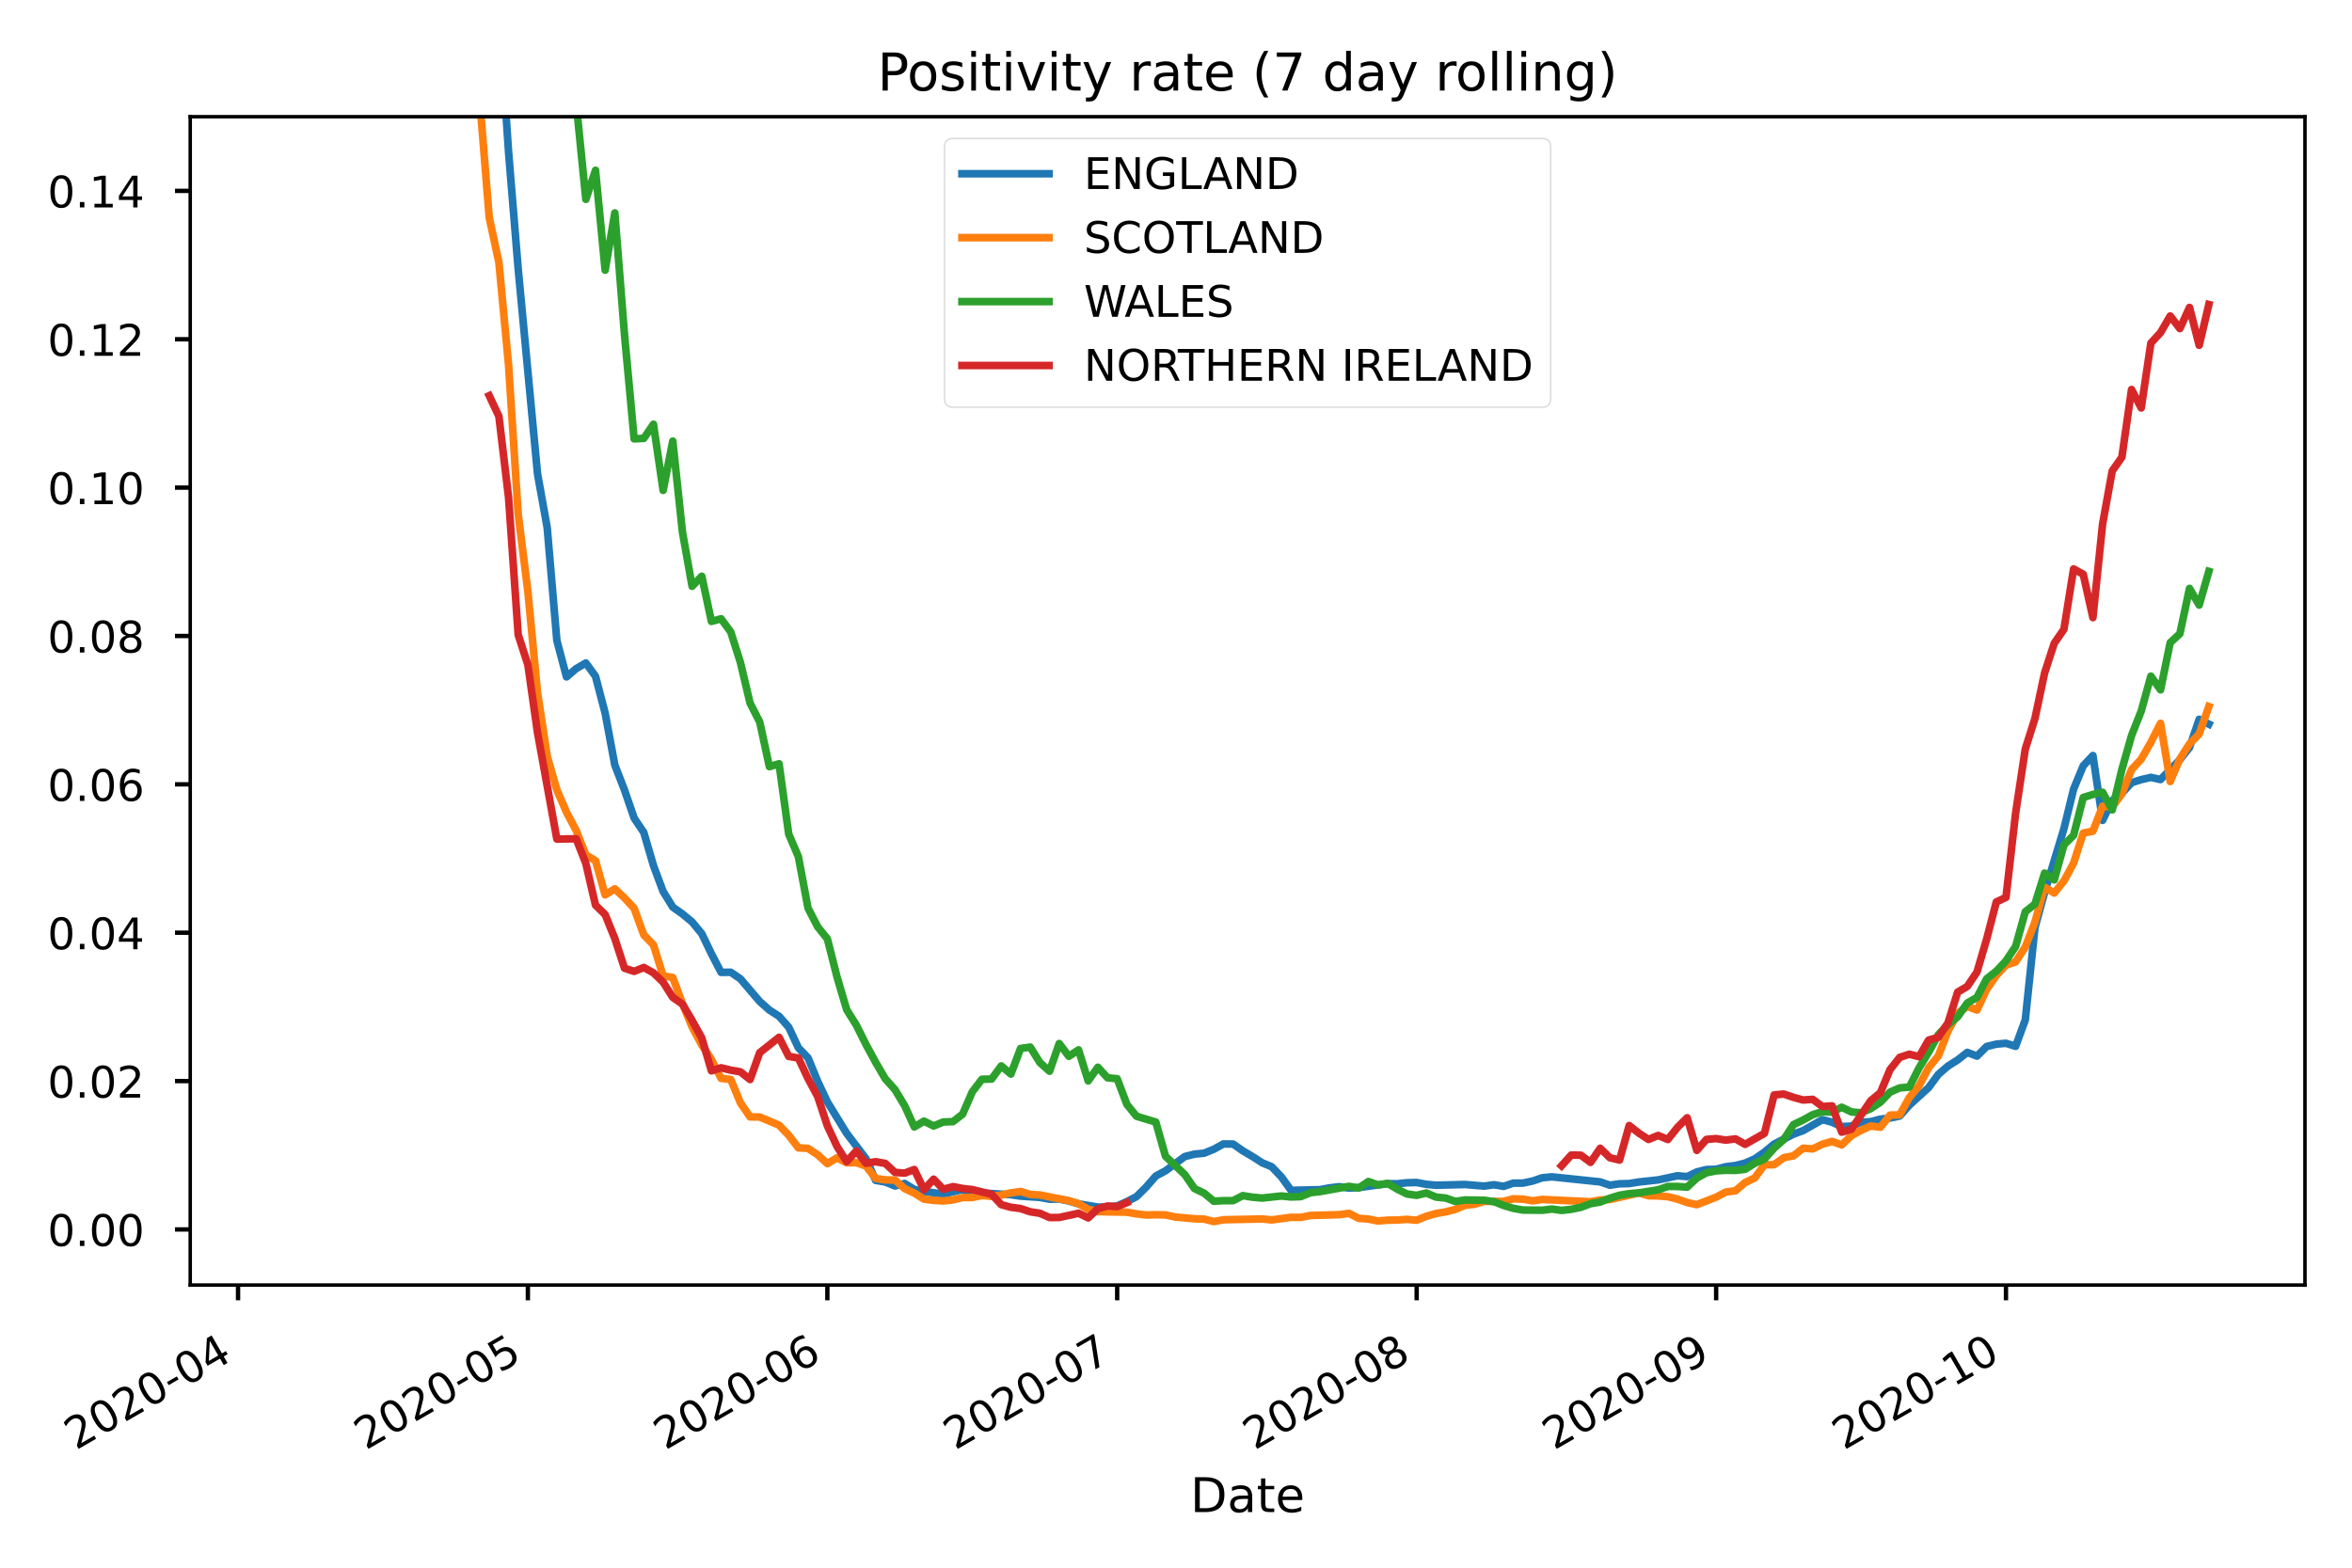 <?xml version="1.0" encoding="utf-8" standalone="no"?>
<!DOCTYPE svg PUBLIC "-//W3C//DTD SVG 1.1//EN"
  "http://www.w3.org/Graphics/SVG/1.1/DTD/svg11.dtd">
<!-- Created with matplotlib (https://matplotlib.org/) -->
<svg height="360pt" version="1.1" viewBox="0 0 540 360" width="540pt" xmlns="http://www.w3.org/2000/svg" xmlns:xlink="http://www.w3.org/1999/xlink">
 <defs>
  <style type="text/css">
*{stroke-linecap:butt;stroke-linejoin:round;}
  </style>
 </defs>
 <g id="figure_1">
  <g id="patch_1">
   <path d="M 0 360 
L 540 360 
L 540 0 
L 0 0 
z
" style="fill:#ffffff;"/>
  </g>
  <g id="axes_1">
   <g id="patch_2">
    <path d="M 43.675 295.102 
L 529.2 295.102 
L 529.2 26.8 
L 43.675 26.8 
z
" style="fill:#ffffff;"/>
   </g>
   <g id="matplotlib.axis_1">
    <g id="xtick_1">
     <g id="line2d_1">
      <defs>
       <path d="M 0 0 
L 0 3.5 
" id="m54a9549154" style="stroke:#000000;"/>
      </defs>
      <g>
       <use style="stroke:#000000;" x="54.654" xlink:href="#m54a9549154" y="295.102"/>
      </g>
     </g>
     <g id="text_1">
      <!-- 2020-04 -->
      <defs>
       <path d="M 19.188 8.297 
L 53.609 8.297 
L 53.609 0 
L 7.328 0 
L 7.328 8.297 
Q 12.938 14.109 22.625 23.891 
Q 32.328 33.688 34.812 36.531 
Q 39.547 41.844 41.422 45.531 
Q 43.312 49.219 43.312 52.781 
Q 43.312 58.594 39.234 62.25 
Q 35.156 65.922 28.609 65.922 
Q 23.969 65.922 18.812 64.312 
Q 13.672 62.703 7.812 59.422 
L 7.812 69.391 
Q 13.766 71.781 18.938 73 
Q 24.125 74.219 28.422 74.219 
Q 39.75 74.219 46.484 68.547 
Q 53.219 62.891 53.219 53.422 
Q 53.219 48.922 51.531 44.891 
Q 49.859 40.875 45.406 35.406 
Q 44.188 33.984 37.641 27.219 
Q 31.109 20.453 19.188 8.297 
z
" id="DejaVuSans-50"/>
       <path d="M 31.781 66.406 
Q 24.172 66.406 20.328 58.906 
Q 16.5 51.422 16.5 36.375 
Q 16.5 21.391 20.328 13.891 
Q 24.172 6.391 31.781 6.391 
Q 39.453 6.391 43.281 13.891 
Q 47.125 21.391 47.125 36.375 
Q 47.125 51.422 43.281 58.906 
Q 39.453 66.406 31.781 66.406 
z
M 31.781 74.219 
Q 44.047 74.219 50.516 64.516 
Q 56.984 54.828 56.984 36.375 
Q 56.984 17.969 50.516 8.266 
Q 44.047 -1.422 31.781 -1.422 
Q 19.531 -1.422 13.062 8.266 
Q 6.594 17.969 6.594 36.375 
Q 6.594 54.828 13.062 64.516 
Q 19.531 74.219 31.781 74.219 
z
" id="DejaVuSans-48"/>
       <path d="M 4.891 31.391 
L 31.203 31.391 
L 31.203 23.391 
L 4.891 23.391 
z
" id="DejaVuSans-45"/>
       <path d="M 37.797 64.312 
L 12.891 25.391 
L 37.797 25.391 
z
M 35.203 72.906 
L 47.609 72.906 
L 47.609 25.391 
L 58.016 25.391 
L 58.016 17.188 
L 47.609 17.188 
L 47.609 0 
L 37.797 0 
L 37.797 17.188 
L 4.891 17.188 
L 4.891 26.703 
z
" id="DejaVuSans-52"/>
      </defs>
      <g transform="translate(17.429 333.074)rotate(-30)scale(0.1 -0.1)">
       <use xlink:href="#DejaVuSans-50"/>
       <use x="63.623" xlink:href="#DejaVuSans-48"/>
       <use x="127.246" xlink:href="#DejaVuSans-50"/>
       <use x="190.869" xlink:href="#DejaVuSans-48"/>
       <use x="254.492" xlink:href="#DejaVuSans-45"/>
       <use x="290.576" xlink:href="#DejaVuSans-48"/>
       <use x="354.199" xlink:href="#DejaVuSans-52"/>
      </g>
     </g>
    </g>
    <g id="xtick_2">
     <g id="line2d_2">
      <g>
       <use style="stroke:#000000;" x="121.195" xlink:href="#m54a9549154" y="295.102"/>
      </g>
     </g>
     <g id="text_2">
      <!-- 2020-05 -->
      <defs>
       <path d="M 10.797 72.906 
L 49.516 72.906 
L 49.516 64.594 
L 19.828 64.594 
L 19.828 46.734 
Q 21.969 47.469 24.109 47.828 
Q 26.266 48.188 28.422 48.188 
Q 40.625 48.188 47.75 41.5 
Q 54.891 34.812 54.891 23.391 
Q 54.891 11.625 47.562 5.094 
Q 40.234 -1.422 26.906 -1.422 
Q 22.312 -1.422 17.547 -0.641 
Q 12.797 0.141 7.719 1.703 
L 7.719 11.625 
Q 12.109 9.234 16.797 8.062 
Q 21.484 6.891 26.703 6.891 
Q 35.156 6.891 40.078 11.328 
Q 45.016 15.766 45.016 23.391 
Q 45.016 31 40.078 35.438 
Q 35.156 39.891 26.703 39.891 
Q 22.75 39.891 18.812 39.016 
Q 14.891 38.141 10.797 36.281 
z
" id="DejaVuSans-53"/>
      </defs>
      <g transform="translate(83.97 333.074)rotate(-30)scale(0.1 -0.1)">
       <use xlink:href="#DejaVuSans-50"/>
       <use x="63.623" xlink:href="#DejaVuSans-48"/>
       <use x="127.246" xlink:href="#DejaVuSans-50"/>
       <use x="190.869" xlink:href="#DejaVuSans-48"/>
       <use x="254.492" xlink:href="#DejaVuSans-45"/>
       <use x="290.576" xlink:href="#DejaVuSans-48"/>
       <use x="354.199" xlink:href="#DejaVuSans-53"/>
      </g>
     </g>
    </g>
    <g id="xtick_3">
     <g id="line2d_3">
      <g>
       <use style="stroke:#000000;" x="189.954" xlink:href="#m54a9549154" y="295.102"/>
      </g>
     </g>
     <g id="text_3">
      <!-- 2020-06 -->
      <defs>
       <path d="M 33.016 40.375 
Q 26.375 40.375 22.484 35.828 
Q 18.609 31.297 18.609 23.391 
Q 18.609 15.531 22.484 10.953 
Q 26.375 6.391 33.016 6.391 
Q 39.656 6.391 43.531 10.953 
Q 47.406 15.531 47.406 23.391 
Q 47.406 31.297 43.531 35.828 
Q 39.656 40.375 33.016 40.375 
z
M 52.594 71.297 
L 52.594 62.312 
Q 48.875 64.062 45.094 64.984 
Q 41.312 65.922 37.594 65.922 
Q 27.828 65.922 22.672 59.328 
Q 17.531 52.734 16.797 39.406 
Q 19.672 43.656 24.016 45.922 
Q 28.375 48.188 33.594 48.188 
Q 44.578 48.188 50.953 41.516 
Q 57.328 34.859 57.328 23.391 
Q 57.328 12.156 50.688 5.359 
Q 44.047 -1.422 33.016 -1.422 
Q 20.359 -1.422 13.672 8.266 
Q 6.984 17.969 6.984 36.375 
Q 6.984 53.656 15.188 63.938 
Q 23.391 74.219 37.203 74.219 
Q 40.922 74.219 44.703 73.484 
Q 48.484 72.75 52.594 71.297 
z
" id="DejaVuSans-54"/>
      </defs>
      <g transform="translate(152.729 333.074)rotate(-30)scale(0.1 -0.1)">
       <use xlink:href="#DejaVuSans-50"/>
       <use x="63.623" xlink:href="#DejaVuSans-48"/>
       <use x="127.246" xlink:href="#DejaVuSans-50"/>
       <use x="190.869" xlink:href="#DejaVuSans-48"/>
       <use x="254.492" xlink:href="#DejaVuSans-45"/>
       <use x="290.576" xlink:href="#DejaVuSans-48"/>
       <use x="354.199" xlink:href="#DejaVuSans-54"/>
      </g>
     </g>
    </g>
    <g id="xtick_4">
     <g id="line2d_4">
      <g>
       <use style="stroke:#000000;" x="256.494" xlink:href="#m54a9549154" y="295.102"/>
      </g>
     </g>
     <g id="text_4">
      <!-- 2020-07 -->
      <defs>
       <path d="M 8.203 72.906 
L 55.078 72.906 
L 55.078 68.703 
L 28.609 0 
L 18.312 0 
L 43.219 64.594 
L 8.203 64.594 
z
" id="DejaVuSans-55"/>
      </defs>
      <g transform="translate(219.269 333.074)rotate(-30)scale(0.1 -0.1)">
       <use xlink:href="#DejaVuSans-50"/>
       <use x="63.623" xlink:href="#DejaVuSans-48"/>
       <use x="127.246" xlink:href="#DejaVuSans-50"/>
       <use x="190.869" xlink:href="#DejaVuSans-48"/>
       <use x="254.492" xlink:href="#DejaVuSans-45"/>
       <use x="290.576" xlink:href="#DejaVuSans-48"/>
       <use x="354.199" xlink:href="#DejaVuSans-55"/>
      </g>
     </g>
    </g>
    <g id="xtick_5">
     <g id="line2d_5">
      <g>
       <use style="stroke:#000000;" x="325.253" xlink:href="#m54a9549154" y="295.102"/>
      </g>
     </g>
     <g id="text_5">
      <!-- 2020-08 -->
      <defs>
       <path d="M 31.781 34.625 
Q 24.75 34.625 20.719 30.859 
Q 16.703 27.094 16.703 20.516 
Q 16.703 13.922 20.719 10.156 
Q 24.75 6.391 31.781 6.391 
Q 38.812 6.391 42.859 10.172 
Q 46.922 13.969 46.922 20.516 
Q 46.922 27.094 42.891 30.859 
Q 38.875 34.625 31.781 34.625 
z
M 21.922 38.812 
Q 15.578 40.375 12.031 44.719 
Q 8.5 49.078 8.5 55.328 
Q 8.5 64.062 14.719 69.141 
Q 20.953 74.219 31.781 74.219 
Q 42.672 74.219 48.875 69.141 
Q 55.078 64.062 55.078 55.328 
Q 55.078 49.078 51.531 44.719 
Q 48 40.375 41.703 38.812 
Q 48.828 37.156 52.797 32.312 
Q 56.781 27.484 56.781 20.516 
Q 56.781 9.906 50.312 4.234 
Q 43.844 -1.422 31.781 -1.422 
Q 19.734 -1.422 13.25 4.234 
Q 6.781 9.906 6.781 20.516 
Q 6.781 27.484 10.781 32.312 
Q 14.797 37.156 21.922 38.812 
z
M 18.312 54.391 
Q 18.312 48.734 21.844 45.562 
Q 25.391 42.391 31.781 42.391 
Q 38.141 42.391 41.719 45.562 
Q 45.312 48.734 45.312 54.391 
Q 45.312 60.062 41.719 63.234 
Q 38.141 66.406 31.781 66.406 
Q 25.391 66.406 21.844 63.234 
Q 18.312 60.062 18.312 54.391 
z
" id="DejaVuSans-56"/>
      </defs>
      <g transform="translate(288.028 333.074)rotate(-30)scale(0.1 -0.1)">
       <use xlink:href="#DejaVuSans-50"/>
       <use x="63.623" xlink:href="#DejaVuSans-48"/>
       <use x="127.246" xlink:href="#DejaVuSans-50"/>
       <use x="190.869" xlink:href="#DejaVuSans-48"/>
       <use x="254.492" xlink:href="#DejaVuSans-45"/>
       <use x="290.576" xlink:href="#DejaVuSans-48"/>
       <use x="354.199" xlink:href="#DejaVuSans-56"/>
      </g>
     </g>
    </g>
    <g id="xtick_6">
     <g id="line2d_6">
      <g>
       <use style="stroke:#000000;" x="394.012" xlink:href="#m54a9549154" y="295.102"/>
      </g>
     </g>
     <g id="text_6">
      <!-- 2020-09 -->
      <defs>
       <path d="M 10.984 1.516 
L 10.984 10.5 
Q 14.703 8.734 18.5 7.812 
Q 22.312 6.891 25.984 6.891 
Q 35.75 6.891 40.891 13.453 
Q 46.047 20.016 46.781 33.406 
Q 43.953 29.203 39.594 26.953 
Q 35.25 24.703 29.984 24.703 
Q 19.047 24.703 12.672 31.312 
Q 6.297 37.938 6.297 49.422 
Q 6.297 60.641 12.938 67.422 
Q 19.578 74.219 30.609 74.219 
Q 43.266 74.219 49.922 64.516 
Q 56.594 54.828 56.594 36.375 
Q 56.594 19.141 48.406 8.859 
Q 40.234 -1.422 26.422 -1.422 
Q 22.703 -1.422 18.891 -0.688 
Q 15.094 0.047 10.984 1.516 
z
M 30.609 32.422 
Q 37.25 32.422 41.125 36.953 
Q 45.016 41.5 45.016 49.422 
Q 45.016 57.281 41.125 61.844 
Q 37.25 66.406 30.609 66.406 
Q 23.969 66.406 20.094 61.844 
Q 16.219 57.281 16.219 49.422 
Q 16.219 41.5 20.094 36.953 
Q 23.969 32.422 30.609 32.422 
z
" id="DejaVuSans-57"/>
      </defs>
      <g transform="translate(356.787 333.074)rotate(-30)scale(0.1 -0.1)">
       <use xlink:href="#DejaVuSans-50"/>
       <use x="63.623" xlink:href="#DejaVuSans-48"/>
       <use x="127.246" xlink:href="#DejaVuSans-50"/>
       <use x="190.869" xlink:href="#DejaVuSans-48"/>
       <use x="254.492" xlink:href="#DejaVuSans-45"/>
       <use x="290.576" xlink:href="#DejaVuSans-48"/>
       <use x="354.199" xlink:href="#DejaVuSans-57"/>
      </g>
     </g>
    </g>
    <g id="xtick_7">
     <g id="line2d_7">
      <g>
       <use style="stroke:#000000;" x="460.552" xlink:href="#m54a9549154" y="295.102"/>
      </g>
     </g>
     <g id="text_7">
      <!-- 2020-10 -->
      <defs>
       <path d="M 12.406 8.297 
L 28.516 8.297 
L 28.516 63.922 
L 10.984 60.406 
L 10.984 69.391 
L 28.422 72.906 
L 38.281 72.906 
L 38.281 8.297 
L 54.391 8.297 
L 54.391 0 
L 12.406 0 
z
" id="DejaVuSans-49"/>
      </defs>
      <g transform="translate(423.327 333.074)rotate(-30)scale(0.1 -0.1)">
       <use xlink:href="#DejaVuSans-50"/>
       <use x="63.623" xlink:href="#DejaVuSans-48"/>
       <use x="127.246" xlink:href="#DejaVuSans-50"/>
       <use x="190.869" xlink:href="#DejaVuSans-48"/>
       <use x="254.492" xlink:href="#DejaVuSans-45"/>
       <use x="290.576" xlink:href="#DejaVuSans-49"/>
       <use x="354.199" xlink:href="#DejaVuSans-48"/>
      </g>
     </g>
    </g>
    <g id="text_8">
     <!-- Date -->
     <defs>
      <path d="M 19.672 64.797 
L 19.672 8.109 
L 31.594 8.109 
Q 46.688 8.109 53.688 14.938 
Q 60.688 21.781 60.688 36.531 
Q 60.688 51.172 53.688 57.984 
Q 46.688 64.797 31.594 64.797 
z
M 9.812 72.906 
L 30.078 72.906 
Q 51.266 72.906 61.172 64.094 
Q 71.094 55.281 71.094 36.531 
Q 71.094 17.672 61.125 8.828 
Q 51.172 0 30.078 0 
L 9.812 0 
z
" id="DejaVuSans-68"/>
      <path d="M 34.281 27.484 
Q 23.391 27.484 19.188 25 
Q 14.984 22.516 14.984 16.5 
Q 14.984 11.719 18.141 8.906 
Q 21.297 6.109 26.703 6.109 
Q 34.188 6.109 38.703 11.406 
Q 43.219 16.703 43.219 25.484 
L 43.219 27.484 
z
M 52.203 31.203 
L 52.203 0 
L 43.219 0 
L 43.219 8.297 
Q 40.141 3.328 35.547 0.953 
Q 30.953 -1.422 24.312 -1.422 
Q 15.922 -1.422 10.953 3.297 
Q 6 8.016 6 15.922 
Q 6 25.141 12.172 29.828 
Q 18.359 34.516 30.609 34.516 
L 43.219 34.516 
L 43.219 35.406 
Q 43.219 41.609 39.141 45 
Q 35.062 48.391 27.688 48.391 
Q 23 48.391 18.547 47.266 
Q 14.109 46.141 10.016 43.891 
L 10.016 52.203 
Q 14.938 54.109 19.578 55.047 
Q 24.219 56 28.609 56 
Q 40.484 56 46.344 49.844 
Q 52.203 43.703 52.203 31.203 
z
" id="DejaVuSans-97"/>
      <path d="M 18.312 70.219 
L 18.312 54.688 
L 36.812 54.688 
L 36.812 47.703 
L 18.312 47.703 
L 18.312 18.016 
Q 18.312 11.328 20.141 9.422 
Q 21.969 7.516 27.594 7.516 
L 36.812 7.516 
L 36.812 0 
L 27.594 0 
Q 17.188 0 13.234 3.875 
Q 9.281 7.766 9.281 18.016 
L 9.281 47.703 
L 2.688 47.703 
L 2.688 54.688 
L 9.281 54.688 
L 9.281 70.219 
z
" id="DejaVuSans-116"/>
      <path d="M 56.203 29.594 
L 56.203 25.203 
L 14.891 25.203 
Q 15.484 15.922 20.484 11.062 
Q 25.484 6.203 34.422 6.203 
Q 39.594 6.203 44.453 7.469 
Q 49.312 8.734 54.109 11.281 
L 54.109 2.781 
Q 49.266 0.734 44.188 -0.344 
Q 39.109 -1.422 33.891 -1.422 
Q 20.797 -1.422 13.156 6.188 
Q 5.516 13.812 5.516 26.812 
Q 5.516 40.234 12.766 48.109 
Q 20.016 56 32.328 56 
Q 43.359 56 49.781 48.891 
Q 56.203 41.797 56.203 29.594 
z
M 47.219 32.234 
Q 47.125 39.594 43.094 43.984 
Q 39.062 48.391 32.422 48.391 
Q 24.906 48.391 20.391 44.141 
Q 15.875 39.891 15.188 32.172 
z
" id="DejaVuSans-101"/>
     </defs>
     <g transform="translate(273.292 347.233)scale(0.11 -0.11)">
      <use xlink:href="#DejaVuSans-68"/>
      <use x="77.002" xlink:href="#DejaVuSans-97"/>
      <use x="138.281" xlink:href="#DejaVuSans-116"/>
      <use x="177.49" xlink:href="#DejaVuSans-101"/>
     </g>
    </g>
   </g>
   <g id="matplotlib.axis_2">
    <g id="ytick_1">
     <g id="line2d_8">
      <defs>
       <path d="M 0 0 
L -3.5 0 
" id="mb50650c3e4" style="stroke:#000000;"/>
      </defs>
      <g>
       <use style="stroke:#000000;" x="43.675" xlink:href="#mb50650c3e4" y="282.326"/>
      </g>
     </g>
     <g id="text_9">
      <!-- 0.00 -->
      <defs>
       <path d="M 10.688 12.406 
L 21 12.406 
L 21 0 
L 10.688 0 
z
" id="DejaVuSans-46"/>
      </defs>
      <g transform="translate(10.909 286.125)scale(0.1 -0.1)">
       <use xlink:href="#DejaVuSans-48"/>
       <use x="63.623" xlink:href="#DejaVuSans-46"/>
       <use x="95.41" xlink:href="#DejaVuSans-48"/>
       <use x="159.033" xlink:href="#DejaVuSans-48"/>
      </g>
     </g>
    </g>
    <g id="ytick_2">
     <g id="line2d_9">
      <g>
       <use style="stroke:#000000;" x="43.675" xlink:href="#mb50650c3e4" y="248.256"/>
      </g>
     </g>
     <g id="text_10">
      <!-- 0.02 -->
      <g transform="translate(10.909 252.055)scale(0.1 -0.1)">
       <use xlink:href="#DejaVuSans-48"/>
       <use x="63.623" xlink:href="#DejaVuSans-46"/>
       <use x="95.41" xlink:href="#DejaVuSans-48"/>
       <use x="159.033" xlink:href="#DejaVuSans-50"/>
      </g>
     </g>
    </g>
    <g id="ytick_3">
     <g id="line2d_10">
      <g>
       <use style="stroke:#000000;" x="43.675" xlink:href="#mb50650c3e4" y="214.186"/>
      </g>
     </g>
     <g id="text_11">
      <!-- 0.04 -->
      <g transform="translate(10.909 217.985)scale(0.1 -0.1)">
       <use xlink:href="#DejaVuSans-48"/>
       <use x="63.623" xlink:href="#DejaVuSans-46"/>
       <use x="95.41" xlink:href="#DejaVuSans-48"/>
       <use x="159.033" xlink:href="#DejaVuSans-52"/>
      </g>
     </g>
    </g>
    <g id="ytick_4">
     <g id="line2d_11">
      <g>
       <use style="stroke:#000000;" x="43.675" xlink:href="#mb50650c3e4" y="180.116"/>
      </g>
     </g>
     <g id="text_12">
      <!-- 0.06 -->
      <g transform="translate(10.909 183.915)scale(0.1 -0.1)">
       <use xlink:href="#DejaVuSans-48"/>
       <use x="63.623" xlink:href="#DejaVuSans-46"/>
       <use x="95.41" xlink:href="#DejaVuSans-48"/>
       <use x="159.033" xlink:href="#DejaVuSans-54"/>
      </g>
     </g>
    </g>
    <g id="ytick_5">
     <g id="line2d_12">
      <g>
       <use style="stroke:#000000;" x="43.675" xlink:href="#mb50650c3e4" y="146.045"/>
      </g>
     </g>
     <g id="text_13">
      <!-- 0.08 -->
      <g transform="translate(10.909 149.845)scale(0.1 -0.1)">
       <use xlink:href="#DejaVuSans-48"/>
       <use x="63.623" xlink:href="#DejaVuSans-46"/>
       <use x="95.41" xlink:href="#DejaVuSans-48"/>
       <use x="159.033" xlink:href="#DejaVuSans-56"/>
      </g>
     </g>
    </g>
    <g id="ytick_6">
     <g id="line2d_13">
      <g>
       <use style="stroke:#000000;" x="43.675" xlink:href="#mb50650c3e4" y="111.975"/>
      </g>
     </g>
     <g id="text_14">
      <!-- 0.10 -->
      <g transform="translate(10.909 115.775)scale(0.1 -0.1)">
       <use xlink:href="#DejaVuSans-48"/>
       <use x="63.623" xlink:href="#DejaVuSans-46"/>
       <use x="95.41" xlink:href="#DejaVuSans-49"/>
       <use x="159.033" xlink:href="#DejaVuSans-48"/>
      </g>
     </g>
    </g>
    <g id="ytick_7">
     <g id="line2d_14">
      <g>
       <use style="stroke:#000000;" x="43.675" xlink:href="#mb50650c3e4" y="77.905"/>
      </g>
     </g>
     <g id="text_15">
      <!-- 0.12 -->
      <g transform="translate(10.909 81.704)scale(0.1 -0.1)">
       <use xlink:href="#DejaVuSans-48"/>
       <use x="63.623" xlink:href="#DejaVuSans-46"/>
       <use x="95.41" xlink:href="#DejaVuSans-49"/>
       <use x="159.033" xlink:href="#DejaVuSans-50"/>
      </g>
     </g>
    </g>
    <g id="ytick_8">
     <g id="line2d_15">
      <g>
       <use style="stroke:#000000;" x="43.675" xlink:href="#mb50650c3e4" y="43.835"/>
      </g>
     </g>
     <g id="text_16">
      <!-- 0.14 -->
      <g transform="translate(10.909 47.634)scale(0.1 -0.1)">
       <use xlink:href="#DejaVuSans-48"/>
       <use x="63.623" xlink:href="#DejaVuSans-46"/>
       <use x="95.41" xlink:href="#DejaVuSans-49"/>
       <use x="159.033" xlink:href="#DejaVuSans-52"/>
      </g>
     </g>
    </g>
   </g>
   <g id="line2d_16">
    <path clip-path="url(#p4cca3e63c8)" d="M 114.21 -1 
L 114.541 2.12 
L 116.759 34.88 
L 118.977 61.799 
L 123.413 108.827 
L 125.631 121.167 
L 127.849 147.087 
L 130.067 155.439 
L 132.285 153.541 
L 134.503 152.25 
L 136.721 155.297 
L 138.939 163.772 
L 141.157 175.689 
L 143.375 181.409 
L 145.593 187.863 
L 147.811 191.17 
L 150.029 198.767 
L 152.247 204.713 
L 154.465 208.307 
L 156.683 209.883 
L 158.901 211.715 
L 161.119 214.411 
L 163.337 219.008 
L 165.555 223.294 
L 167.773 223.265 
L 169.991 224.783 
L 174.427 229.978 
L 176.645 231.949 
L 178.863 233.371 
L 181.081 235.882 
L 183.299 240.614 
L 185.518 242.93 
L 187.736 248.315 
L 189.954 253.038 
L 194.39 260.26 
L 198.826 266.082 
L 201.044 271.055 
L 203.262 271.428 
L 205.48 272.341 
L 207.698 271.767 
L 209.916 273.134 
L 212.134 273.602 
L 216.57 274.213 
L 221.006 273.152 
L 223.224 274.526 
L 225.442 273.95 
L 229.878 274.222 
L 232.096 274.345 
L 234.314 274.68 
L 238.75 274.968 
L 240.968 275.381 
L 243.186 275.345 
L 245.404 275.792 
L 247.622 276.444 
L 252.058 277.194 
L 254.276 277.178 
L 256.494 276.938 
L 258.712 275.942 
L 260.93 274.797 
L 263.148 272.595 
L 265.366 270.056 
L 267.584 268.869 
L 272.02 265.587 
L 274.238 265.034 
L 276.456 264.817 
L 278.674 263.913 
L 280.892 262.688 
L 283.11 262.714 
L 285.328 264.266 
L 287.547 265.572 
L 289.765 267.011 
L 291.983 267.937 
L 294.201 270.269 
L 296.419 273.35 
L 303.073 273.189 
L 305.291 272.775 
L 307.509 272.512 
L 309.727 272.828 
L 311.945 272.718 
L 316.381 272.098 
L 318.599 271.822 
L 320.817 271.835 
L 323.035 271.605 
L 325.253 271.549 
L 327.471 271.964 
L 329.689 272.174 
L 336.343 272.006 
L 340.779 272.374 
L 342.997 272.059 
L 345.215 272.437 
L 347.433 271.692 
L 349.651 271.683 
L 351.869 271.214 
L 354.087 270.461 
L 356.305 270.247 
L 367.395 271.409 
L 369.613 272.164 
L 371.831 271.842 
L 374.049 271.79 
L 376.267 271.433 
L 380.703 270.948 
L 385.139 270.004 
L 387.357 270.197 
L 389.576 269.127 
L 391.794 268.566 
L 394.012 268.506 
L 396.23 267.921 
L 398.448 267.649 
L 400.666 267.092 
L 402.884 266.115 
L 405.102 264.567 
L 407.32 262.723 
L 411.756 260.446 
L 413.974 259.633 
L 418.41 257.113 
L 420.628 257.701 
L 422.846 258.708 
L 425.064 258.583 
L 427.282 257.723 
L 429.5 257.574 
L 431.718 257.005 
L 433.936 256.733 
L 436.154 256.282 
L 438.372 253.789 
L 442.808 249.738 
L 445.026 246.716 
L 447.244 244.805 
L 449.462 243.399 
L 451.68 241.668 
L 453.898 242.525 
L 456.116 240.316 
L 458.334 239.778 
L 460.552 239.578 
L 462.77 240.269 
L 464.988 234.204 
L 467.206 213 
L 469.424 204.931 
L 473.86 190.299 
L 476.078 181.208 
L 478.296 175.856 
L 480.514 173.499 
L 482.732 188.386 
L 484.95 183.83 
L 487.168 182.164 
L 489.387 179.735 
L 491.605 179.029 
L 493.823 178.519 
L 496.041 179.015 
L 500.477 174.462 
L 502.695 171.65 
L 504.913 165.188 
L 507.131 166.286 
L 507.131 166.286 
" style="fill:none;stroke:#1f77b4;stroke-linecap:square;stroke-width:1.75;"/>
   </g>
   <g id="line2d_17">
    <path clip-path="url(#p4cca3e63c8)" d="M 108.849 -1 
L 110.105 22.537 
L 112.323 49.972 
L 114.541 60.241 
L 116.759 83.798 
L 118.977 118.094 
L 121.195 135.849 
L 123.413 159.052 
L 125.631 173.622 
L 127.849 181.388 
L 130.067 186.524 
L 132.285 190.717 
L 134.503 196.316 
L 136.721 197.65 
L 138.939 205.497 
L 141.157 204.112 
L 143.375 206.191 
L 145.593 208.598 
L 147.811 214.7 
L 150.029 216.981 
L 152.247 224.096 
L 154.465 224.468 
L 156.683 230.455 
L 158.901 235.817 
L 161.119 239.959 
L 163.337 243.305 
L 165.555 247.631 
L 167.773 247.883 
L 169.991 253.26 
L 172.209 256.484 
L 174.427 256.502 
L 178.863 258.383 
L 181.081 260.698 
L 183.299 263.591 
L 185.518 263.708 
L 187.736 265.182 
L 189.954 267.212 
L 192.172 265.883 
L 194.39 267.016 
L 196.608 266.993 
L 198.826 267.769 
L 201.044 270.618 
L 203.262 270.944 
L 205.48 270.978 
L 207.698 272.953 
L 209.916 273.982 
L 212.134 275.37 
L 214.352 275.644 
L 216.57 275.782 
L 218.788 275.531 
L 221.006 275.001 
L 223.224 274.993 
L 225.442 274.535 
L 227.66 274.729 
L 229.878 274.433 
L 232.096 273.931 
L 234.314 273.609 
L 236.532 274.283 
L 238.75 274.408 
L 245.404 275.729 
L 247.622 276.411 
L 249.84 277.712 
L 252.058 278.239 
L 258.712 278.369 
L 260.93 278.752 
L 263.148 279.014 
L 265.366 278.945 
L 267.584 278.993 
L 269.802 279.467 
L 274.238 279.878 
L 276.456 279.952 
L 278.674 280.517 
L 280.892 280.104 
L 289.765 279.919 
L 291.983 280.14 
L 296.419 279.538 
L 298.637 279.558 
L 300.855 279.114 
L 307.509 278.935 
L 309.727 278.634 
L 311.945 279.772 
L 314.163 279.941 
L 316.381 280.39 
L 318.599 280.195 
L 320.817 280.163 
L 323.035 280.018 
L 325.253 280.208 
L 327.471 279.304 
L 329.689 278.668 
L 331.907 278.294 
L 334.125 277.721 
L 336.343 276.78 
L 338.561 276.54 
L 340.779 275.883 
L 345.215 275.89 
L 347.433 275.299 
L 349.651 275.365 
L 351.869 275.759 
L 354.087 275.441 
L 365.177 275.968 
L 367.395 275.562 
L 369.613 275.45 
L 376.267 273.949 
L 378.485 274.588 
L 380.703 274.636 
L 382.921 274.802 
L 385.139 275.359 
L 387.357 276.152 
L 389.576 276.638 
L 394.012 274.91 
L 396.23 273.736 
L 398.448 273.447 
L 400.666 271.557 
L 402.884 270.494 
L 405.102 267.483 
L 407.32 267.46 
L 409.538 265.848 
L 411.756 265.421 
L 413.974 263.682 
L 416.192 263.825 
L 418.41 262.749 
L 420.628 262.109 
L 422.846 262.922 
L 425.064 260.79 
L 427.282 259.568 
L 429.5 258.571 
L 431.718 258.854 
L 433.936 256.073 
L 436.154 256.011 
L 438.372 252.043 
L 440.59 249.365 
L 442.808 245.163 
L 445.026 242.478 
L 447.244 236.778 
L 449.462 232.713 
L 451.68 231.106 
L 453.898 231.951 
L 456.116 227.197 
L 458.334 224.016 
L 460.552 221.642 
L 462.77 220.877 
L 464.988 217.469 
L 467.206 211.742 
L 469.424 203.74 
L 471.642 205.066 
L 473.86 202.298 
L 476.078 198.208 
L 478.296 191.305 
L 480.514 190.872 
L 482.732 185.151 
L 484.95 185.326 
L 487.168 182.302 
L 489.387 176.719 
L 491.605 174.336 
L 493.823 170.467 
L 496.041 166.108 
L 498.259 179.467 
L 500.477 174.285 
L 502.695 170.818 
L 504.913 168.554 
L 507.131 162.256 
L 507.131 162.256 
" style="fill:none;stroke:#ff7f0e;stroke-linecap:square;stroke-width:1.75;"/>
   </g>
   <g id="line2d_18">
    <path clip-path="url(#p4cca3e63c8)" d="M 124.15 -1 
L 125.631 3.339 
L 126.452 -1 
M 128.405 -1 
L 130.067 21.044 
L 132.285 23.591 
L 134.503 45.778 
L 136.721 39.105 
L 138.939 62.041 
L 141.157 48.895 
L 143.375 76.801 
L 145.593 100.786 
L 147.811 100.668 
L 150.029 97.418 
L 152.247 112.607 
L 154.465 101.293 
L 156.683 122.177 
L 158.901 134.63 
L 161.119 132.325 
L 163.337 142.697 
L 165.555 142.1 
L 167.773 145.121 
L 169.991 152.113 
L 172.209 161.464 
L 174.427 165.793 
L 176.645 176.051 
L 178.863 175.395 
L 181.081 191.526 
L 183.299 196.724 
L 185.518 208.543 
L 187.736 212.833 
L 189.954 215.584 
L 192.172 224.345 
L 194.39 231.857 
L 196.608 235.411 
L 198.826 239.856 
L 201.044 243.952 
L 203.262 247.745 
L 205.48 250.218 
L 207.698 253.903 
L 209.916 258.79 
L 212.134 257.459 
L 214.352 258.567 
L 216.57 257.652 
L 218.788 257.573 
L 221.006 255.853 
L 223.224 250.735 
L 225.442 247.838 
L 227.66 247.791 
L 229.878 244.779 
L 232.096 246.647 
L 234.314 240.768 
L 236.532 240.453 
L 238.75 244.006 
L 240.968 245.99 
L 243.186 239.633 
L 245.404 242.561 
L 247.622 241.09 
L 249.84 248.21 
L 252.058 245.08 
L 254.276 247.5 
L 256.494 247.717 
L 258.712 253.6 
L 260.93 256.328 
L 265.366 257.674 
L 267.584 265.515 
L 272.02 269.737 
L 274.238 272.945 
L 276.456 273.996 
L 278.674 275.843 
L 280.892 275.715 
L 283.11 275.717 
L 285.328 274.563 
L 287.547 274.923 
L 289.765 275.118 
L 294.201 274.644 
L 296.419 274.87 
L 298.637 274.794 
L 300.855 273.892 
L 303.073 273.636 
L 309.727 272.434 
L 311.945 272.822 
L 314.163 271.322 
L 316.381 272.109 
L 318.599 271.765 
L 320.817 273.082 
L 323.035 274.182 
L 325.253 274.495 
L 327.471 273.957 
L 329.689 274.89 
L 331.907 275.118 
L 334.125 275.886 
L 336.343 275.557 
L 340.779 275.622 
L 342.997 275.941 
L 345.215 276.818 
L 347.433 277.48 
L 349.651 277.871 
L 354.087 277.915 
L 356.305 277.646 
L 358.523 277.952 
L 360.741 277.704 
L 362.959 277.242 
L 365.177 276.408 
L 367.395 276.036 
L 369.613 275.152 
L 371.831 274.477 
L 374.049 274.11 
L 376.267 273.938 
L 380.703 273.224 
L 382.921 272.454 
L 385.139 272.46 
L 387.357 272.614 
L 389.576 270.522 
L 391.794 269.313 
L 394.012 268.869 
L 396.23 268.741 
L 398.448 268.77 
L 400.666 268.517 
L 402.884 267.133 
L 405.102 266.159 
L 407.32 263.651 
L 409.538 261.683 
L 411.756 258.256 
L 413.974 257.2 
L 416.192 255.964 
L 418.41 255.285 
L 420.628 255.385 
L 422.846 254.263 
L 425.064 255.34 
L 427.282 255.545 
L 429.5 254.59 
L 431.718 253.104 
L 433.936 250.787 
L 436.154 249.826 
L 438.372 249.639 
L 440.59 245.246 
L 442.808 241.607 
L 445.026 237.595 
L 447.244 235.295 
L 449.462 233.497 
L 451.68 230.321 
L 453.898 229.046 
L 456.116 224.77 
L 458.334 223.019 
L 460.552 220.651 
L 462.77 217.337 
L 464.988 209.374 
L 467.206 207.609 
L 469.424 200.493 
L 471.642 202.051 
L 473.86 194.022 
L 476.078 191.809 
L 478.296 183.13 
L 480.514 182.439 
L 482.732 181.938 
L 484.95 185.975 
L 487.168 176.692 
L 489.387 168.917 
L 491.605 163.289 
L 493.823 155.277 
L 496.041 158.407 
L 498.259 147.583 
L 500.477 145.529 
L 502.695 135.125 
L 504.913 138.949 
L 507.131 131.215 
L 507.131 131.215 
" style="fill:none;stroke:#2ca02c;stroke-linecap:square;stroke-width:1.75;"/>
   </g>
   <g id="line2d_19">
    <path clip-path="url(#p4cca3e63c8)" d="M 112.323 90.873 
L 114.541 95.587 
L 116.759 114.215 
L 118.977 145.801 
L 121.195 152.646 
L 123.413 168.264 
L 127.849 192.685 
L 132.285 192.612 
L 134.503 198.276 
L 136.721 207.854 
L 138.939 210.024 
L 141.157 215.52 
L 143.375 222.331 
L 145.593 223.061 
L 147.811 222.173 
L 150.029 223.401 
L 152.247 225.539 
L 154.465 229.039 
L 156.683 230.581 
L 158.901 234.341 
L 161.119 238.344 
L 163.337 245.903 
L 165.555 245.205 
L 167.773 245.747 
L 169.991 246.135 
L 172.209 247.897 
L 174.427 241.726 
L 178.863 238.207 
L 181.081 242.589 
L 183.299 242.956 
L 185.518 247.684 
L 187.736 251.811 
L 189.954 258.524 
L 192.172 263.263 
L 194.39 266.759 
L 196.608 264.298 
L 198.826 267.141 
L 201.044 266.772 
L 203.262 267.166 
L 205.48 269.225 
L 207.698 269.39 
L 209.916 268.567 
L 212.134 273.189 
L 214.352 270.788 
L 216.57 273.099 
L 218.788 272.495 
L 221.006 272.927 
L 223.224 273.175 
L 227.66 274.257 
L 229.878 276.628 
L 232.096 277.242 
L 234.314 277.526 
L 236.532 278.274 
L 238.75 278.613 
L 240.968 279.595 
L 243.186 279.577 
L 247.622 278.61 
L 249.84 279.673 
L 252.058 277.57 
L 254.276 276.943 
L 256.494 277.086 
L 258.712 276.17 
M 358.523 267.709 
L 360.741 265.244 
L 362.959 265.283 
L 365.177 266.924 
L 367.395 263.69 
L 369.613 265.859 
L 371.831 266.395 
L 374.049 258.465 
L 376.267 260.208 
L 378.485 261.655 
L 380.703 260.742 
L 382.921 261.669 
L 385.139 258.89 
L 387.357 256.682 
L 389.576 264.171 
L 391.794 261.648 
L 394.012 261.463 
L 396.23 261.817 
L 398.448 261.53 
L 400.666 262.782 
L 405.102 260.26 
L 407.32 251.444 
L 409.538 251.232 
L 411.756 251.992 
L 413.974 252.603 
L 416.192 252.453 
L 418.41 254.105 
L 420.628 253.953 
L 422.846 259.982 
L 425.064 259.328 
L 429.5 252.773 
L 431.718 250.929 
L 433.936 245.614 
L 436.154 242.82 
L 438.372 242.084 
L 440.59 242.658 
L 442.808 238.84 
L 445.026 238.203 
L 447.244 234.883 
L 449.462 227.829 
L 451.68 226.514 
L 453.898 223.216 
L 456.116 215.673 
L 458.334 207.126 
L 460.552 206.073 
L 462.77 186.721 
L 464.988 172.009 
L 467.206 164.996 
L 469.424 154.538 
L 471.642 147.719 
L 473.86 144.506 
L 476.078 130.646 
L 478.296 131.877 
L 480.514 141.829 
L 482.732 120.377 
L 484.95 108.137 
L 487.168 104.984 
L 489.387 89.449 
L 491.605 93.681 
L 493.823 78.791 
L 496.041 76.378 
L 498.259 72.565 
L 500.477 75.455 
L 502.695 70.599 
L 504.913 79.297 
L 507.131 69.933 
L 507.131 69.933 
" style="fill:none;stroke:#d62728;stroke-linecap:square;stroke-width:1.75;"/>
   </g>
   <g id="patch_3">
    <path d="M 43.675 295.102 
L 43.675 26.8 
" style="fill:none;stroke:#000000;stroke-linecap:square;stroke-linejoin:miter;stroke-width:0.8;"/>
   </g>
   <g id="patch_4">
    <path d="M 529.2 295.102 
L 529.2 26.8 
" style="fill:none;stroke:#000000;stroke-linecap:square;stroke-linejoin:miter;stroke-width:0.8;"/>
   </g>
   <g id="patch_5">
    <path d="M 43.675 295.102 
L 529.2 295.102 
" style="fill:none;stroke:#000000;stroke-linecap:square;stroke-linejoin:miter;stroke-width:0.8;"/>
   </g>
   <g id="patch_6">
    <path d="M 43.675 26.8 
L 529.2 26.8 
" style="fill:none;stroke:#000000;stroke-linecap:square;stroke-linejoin:miter;stroke-width:0.8;"/>
   </g>
   <g id="text_17">
    <!-- Positivity rate (7 day rolling) -->
    <defs>
     <path d="M 19.672 64.797 
L 19.672 37.406 
L 32.078 37.406 
Q 38.969 37.406 42.719 40.969 
Q 46.484 44.531 46.484 51.125 
Q 46.484 57.672 42.719 61.234 
Q 38.969 64.797 32.078 64.797 
z
M 9.812 72.906 
L 32.078 72.906 
Q 44.344 72.906 50.609 67.359 
Q 56.891 61.812 56.891 51.125 
Q 56.891 40.328 50.609 34.812 
Q 44.344 29.297 32.078 29.297 
L 19.672 29.297 
L 19.672 0 
L 9.812 0 
z
" id="DejaVuSans-80"/>
     <path d="M 30.609 48.391 
Q 23.391 48.391 19.188 42.75 
Q 14.984 37.109 14.984 27.297 
Q 14.984 17.484 19.156 11.844 
Q 23.344 6.203 30.609 6.203 
Q 37.797 6.203 41.984 11.859 
Q 46.188 17.531 46.188 27.297 
Q 46.188 37.016 41.984 42.703 
Q 37.797 48.391 30.609 48.391 
z
M 30.609 56 
Q 42.328 56 49.016 48.375 
Q 55.719 40.766 55.719 27.297 
Q 55.719 13.875 49.016 6.219 
Q 42.328 -1.422 30.609 -1.422 
Q 18.844 -1.422 12.172 6.219 
Q 5.516 13.875 5.516 27.297 
Q 5.516 40.766 12.172 48.375 
Q 18.844 56 30.609 56 
z
" id="DejaVuSans-111"/>
     <path d="M 44.281 53.078 
L 44.281 44.578 
Q 40.484 46.531 36.375 47.5 
Q 32.281 48.484 27.875 48.484 
Q 21.188 48.484 17.844 46.438 
Q 14.5 44.391 14.5 40.281 
Q 14.5 37.156 16.891 35.375 
Q 19.281 33.594 26.516 31.984 
L 29.594 31.297 
Q 39.156 29.25 43.188 25.516 
Q 47.219 21.781 47.219 15.094 
Q 47.219 7.469 41.188 3.016 
Q 35.156 -1.422 24.609 -1.422 
Q 20.219 -1.422 15.453 -0.562 
Q 10.688 0.297 5.422 2 
L 5.422 11.281 
Q 10.406 8.688 15.234 7.391 
Q 20.062 6.109 24.812 6.109 
Q 31.156 6.109 34.562 8.281 
Q 37.984 10.453 37.984 14.406 
Q 37.984 18.062 35.516 20.016 
Q 33.062 21.969 24.703 23.781 
L 21.578 24.516 
Q 13.234 26.266 9.516 29.906 
Q 5.812 33.547 5.812 39.891 
Q 5.812 47.609 11.281 51.797 
Q 16.75 56 26.812 56 
Q 31.781 56 36.172 55.266 
Q 40.578 54.547 44.281 53.078 
z
" id="DejaVuSans-115"/>
     <path d="M 9.422 54.688 
L 18.406 54.688 
L 18.406 0 
L 9.422 0 
z
M 9.422 75.984 
L 18.406 75.984 
L 18.406 64.594 
L 9.422 64.594 
z
" id="DejaVuSans-105"/>
     <path d="M 2.984 54.688 
L 12.5 54.688 
L 29.594 8.797 
L 46.688 54.688 
L 56.203 54.688 
L 35.688 0 
L 23.484 0 
z
" id="DejaVuSans-118"/>
     <path d="M 32.172 -5.078 
Q 28.375 -14.844 24.75 -17.812 
Q 21.141 -20.797 15.094 -20.797 
L 7.906 -20.797 
L 7.906 -13.281 
L 13.188 -13.281 
Q 16.891 -13.281 18.938 -11.516 
Q 21 -9.766 23.484 -3.219 
L 25.094 0.875 
L 2.984 54.688 
L 12.5 54.688 
L 29.594 11.922 
L 46.688 54.688 
L 56.203 54.688 
z
" id="DejaVuSans-121"/>
     <path id="DejaVuSans-32"/>
     <path d="M 41.109 46.297 
Q 39.594 47.172 37.812 47.578 
Q 36.031 48 33.891 48 
Q 26.266 48 22.188 43.047 
Q 18.109 38.094 18.109 28.812 
L 18.109 0 
L 9.078 0 
L 9.078 54.688 
L 18.109 54.688 
L 18.109 46.188 
Q 20.953 51.172 25.484 53.578 
Q 30.031 56 36.531 56 
Q 37.453 56 38.578 55.875 
Q 39.703 55.766 41.062 55.516 
z
" id="DejaVuSans-114"/>
     <path d="M 31 75.875 
Q 24.469 64.656 21.281 53.656 
Q 18.109 42.672 18.109 31.391 
Q 18.109 20.125 21.312 9.062 
Q 24.516 -2 31 -13.188 
L 23.188 -13.188 
Q 15.875 -1.703 12.234 9.375 
Q 8.594 20.453 8.594 31.391 
Q 8.594 42.281 12.203 53.312 
Q 15.828 64.359 23.188 75.875 
z
" id="DejaVuSans-40"/>
     <path d="M 45.406 46.391 
L 45.406 75.984 
L 54.391 75.984 
L 54.391 0 
L 45.406 0 
L 45.406 8.203 
Q 42.578 3.328 38.25 0.953 
Q 33.938 -1.422 27.875 -1.422 
Q 17.969 -1.422 11.734 6.484 
Q 5.516 14.406 5.516 27.297 
Q 5.516 40.188 11.734 48.094 
Q 17.969 56 27.875 56 
Q 33.938 56 38.25 53.625 
Q 42.578 51.266 45.406 46.391 
z
M 14.797 27.297 
Q 14.797 17.391 18.875 11.75 
Q 22.953 6.109 30.078 6.109 
Q 37.203 6.109 41.297 11.75 
Q 45.406 17.391 45.406 27.297 
Q 45.406 37.203 41.297 42.844 
Q 37.203 48.484 30.078 48.484 
Q 22.953 48.484 18.875 42.844 
Q 14.797 37.203 14.797 27.297 
z
" id="DejaVuSans-100"/>
     <path d="M 9.422 75.984 
L 18.406 75.984 
L 18.406 0 
L 9.422 0 
z
" id="DejaVuSans-108"/>
     <path d="M 54.891 33.016 
L 54.891 0 
L 45.906 0 
L 45.906 32.719 
Q 45.906 40.484 42.875 44.328 
Q 39.844 48.188 33.797 48.188 
Q 26.516 48.188 22.312 43.547 
Q 18.109 38.922 18.109 30.906 
L 18.109 0 
L 9.078 0 
L 9.078 54.688 
L 18.109 54.688 
L 18.109 46.188 
Q 21.344 51.125 25.703 53.562 
Q 30.078 56 35.797 56 
Q 45.219 56 50.047 50.172 
Q 54.891 44.344 54.891 33.016 
z
" id="DejaVuSans-110"/>
     <path d="M 45.406 27.984 
Q 45.406 37.75 41.375 43.109 
Q 37.359 48.484 30.078 48.484 
Q 22.859 48.484 18.828 43.109 
Q 14.797 37.75 14.797 27.984 
Q 14.797 18.266 18.828 12.891 
Q 22.859 7.516 30.078 7.516 
Q 37.359 7.516 41.375 12.891 
Q 45.406 18.266 45.406 27.984 
z
M 54.391 6.781 
Q 54.391 -7.172 48.188 -13.984 
Q 42 -20.797 29.203 -20.797 
Q 24.469 -20.797 20.266 -20.094 
Q 16.062 -19.391 12.109 -17.922 
L 12.109 -9.188 
Q 16.062 -11.328 19.922 -12.344 
Q 23.781 -13.375 27.781 -13.375 
Q 36.625 -13.375 41.016 -8.766 
Q 45.406 -4.156 45.406 5.172 
L 45.406 9.625 
Q 42.625 4.781 38.281 2.391 
Q 33.938 0 27.875 0 
Q 17.828 0 11.672 7.656 
Q 5.516 15.328 5.516 27.984 
Q 5.516 40.672 11.672 48.328 
Q 17.828 56 27.875 56 
Q 33.938 56 38.281 53.609 
Q 42.625 51.219 45.406 46.391 
L 45.406 54.688 
L 54.391 54.688 
z
" id="DejaVuSans-103"/>
     <path d="M 8.016 75.875 
L 15.828 75.875 
Q 23.141 64.359 26.781 53.312 
Q 30.422 42.281 30.422 31.391 
Q 30.422 20.453 26.781 9.375 
Q 23.141 -1.703 15.828 -13.188 
L 8.016 -13.188 
Q 14.5 -2 17.703 9.062 
Q 20.906 20.125 20.906 31.391 
Q 20.906 42.672 17.703 53.656 
Q 14.5 64.656 8.016 75.875 
z
" id="DejaVuSans-41"/>
    </defs>
    <g transform="translate(201.466 20.8)scale(0.12 -0.12)">
     <use xlink:href="#DejaVuSans-80"/>
     <use x="56.678" xlink:href="#DejaVuSans-111"/>
     <use x="117.859" xlink:href="#DejaVuSans-115"/>
     <use x="169.959" xlink:href="#DejaVuSans-105"/>
     <use x="197.742" xlink:href="#DejaVuSans-116"/>
     <use x="236.951" xlink:href="#DejaVuSans-105"/>
     <use x="264.734" xlink:href="#DejaVuSans-118"/>
     <use x="323.914" xlink:href="#DejaVuSans-105"/>
     <use x="351.697" xlink:href="#DejaVuSans-116"/>
     <use x="390.906" xlink:href="#DejaVuSans-121"/>
     <use x="450.086" xlink:href="#DejaVuSans-32"/>
     <use x="481.873" xlink:href="#DejaVuSans-114"/>
     <use x="522.986" xlink:href="#DejaVuSans-97"/>
     <use x="584.266" xlink:href="#DejaVuSans-116"/>
     <use x="623.475" xlink:href="#DejaVuSans-101"/>
     <use x="684.998" xlink:href="#DejaVuSans-32"/>
     <use x="716.785" xlink:href="#DejaVuSans-40"/>
     <use x="755.799" xlink:href="#DejaVuSans-55"/>
     <use x="819.422" xlink:href="#DejaVuSans-32"/>
     <use x="851.209" xlink:href="#DejaVuSans-100"/>
     <use x="914.686" xlink:href="#DejaVuSans-97"/>
     <use x="975.965" xlink:href="#DejaVuSans-121"/>
     <use x="1035.145" xlink:href="#DejaVuSans-32"/>
     <use x="1066.932" xlink:href="#DejaVuSans-114"/>
     <use x="1105.795" xlink:href="#DejaVuSans-111"/>
     <use x="1166.977" xlink:href="#DejaVuSans-108"/>
     <use x="1194.76" xlink:href="#DejaVuSans-108"/>
     <use x="1222.543" xlink:href="#DejaVuSans-105"/>
     <use x="1250.326" xlink:href="#DejaVuSans-110"/>
     <use x="1313.705" xlink:href="#DejaVuSans-103"/>
     <use x="1377.182" xlink:href="#DejaVuSans-41"/>
    </g>
   </g>
   <g id="legend_1">
    <g id="patch_7">
     <path d="M 218.854 93.513 
L 354.021 93.513 
Q 356.021 93.513 356.021 91.513 
L 356.021 33.8 
Q 356.021 31.8 354.021 31.8 
L 218.854 31.8 
Q 216.854 31.8 216.854 33.8 
L 216.854 91.513 
Q 216.854 93.513 218.854 93.513 
z
" style="fill:#ffffff;opacity:0.8;stroke:#cccccc;stroke-linejoin:miter;stroke-width:0.3;"/>
    </g>
    <g id="line2d_20">
     <path d="M 220.854 39.898 
L 240.854 39.898 
" style="fill:none;stroke:#1f77b4;stroke-linecap:square;stroke-width:1.75;"/>
    </g>
    <g id="line2d_21"/>
    <g id="text_18">
     <!-- ENGLAND -->
     <defs>
      <path d="M 9.812 72.906 
L 55.906 72.906 
L 55.906 64.594 
L 19.672 64.594 
L 19.672 43.016 
L 54.391 43.016 
L 54.391 34.719 
L 19.672 34.719 
L 19.672 8.297 
L 56.781 8.297 
L 56.781 0 
L 9.812 0 
z
" id="DejaVuSans-69"/>
      <path d="M 9.812 72.906 
L 23.094 72.906 
L 55.422 11.922 
L 55.422 72.906 
L 64.984 72.906 
L 64.984 0 
L 51.703 0 
L 19.391 60.984 
L 19.391 0 
L 9.812 0 
z
" id="DejaVuSans-78"/>
      <path d="M 59.516 10.406 
L 59.516 29.984 
L 43.406 29.984 
L 43.406 38.094 
L 69.281 38.094 
L 69.281 6.781 
Q 63.578 2.734 56.688 0.656 
Q 49.812 -1.422 42 -1.422 
Q 24.906 -1.422 15.25 8.562 
Q 5.609 18.562 5.609 36.375 
Q 5.609 54.25 15.25 64.234 
Q 24.906 74.219 42 74.219 
Q 49.125 74.219 55.547 72.453 
Q 61.969 70.703 67.391 67.281 
L 67.391 56.781 
Q 61.922 61.422 55.766 63.766 
Q 49.609 66.109 42.828 66.109 
Q 29.438 66.109 22.719 58.641 
Q 16.016 51.172 16.016 36.375 
Q 16.016 21.625 22.719 14.156 
Q 29.438 6.688 42.828 6.688 
Q 48.047 6.688 52.141 7.594 
Q 56.25 8.5 59.516 10.406 
z
" id="DejaVuSans-71"/>
      <path d="M 9.812 72.906 
L 19.672 72.906 
L 19.672 8.297 
L 55.172 8.297 
L 55.172 0 
L 9.812 0 
z
" id="DejaVuSans-76"/>
      <path d="M 34.188 63.188 
L 20.797 26.906 
L 47.609 26.906 
z
M 28.609 72.906 
L 39.797 72.906 
L 67.578 0 
L 57.328 0 
L 50.688 18.703 
L 17.828 18.703 
L 11.188 0 
L 0.781 0 
z
" id="DejaVuSans-65"/>
     </defs>
     <g transform="translate(248.854 43.398)scale(0.1 -0.1)">
      <use xlink:href="#DejaVuSans-69"/>
      <use x="63.184" xlink:href="#DejaVuSans-78"/>
      <use x="137.988" xlink:href="#DejaVuSans-71"/>
      <use x="215.479" xlink:href="#DejaVuSans-76"/>
      <use x="273.441" xlink:href="#DejaVuSans-65"/>
      <use x="341.85" xlink:href="#DejaVuSans-78"/>
      <use x="416.654" xlink:href="#DejaVuSans-68"/>
     </g>
    </g>
    <g id="line2d_22">
     <path d="M 220.854 54.577 
L 240.854 54.577 
" style="fill:none;stroke:#ff7f0e;stroke-linecap:square;stroke-width:1.75;"/>
    </g>
    <g id="line2d_23"/>
    <g id="text_19">
     <!-- SCOTLAND -->
     <defs>
      <path d="M 53.516 70.516 
L 53.516 60.891 
Q 47.906 63.578 42.922 64.891 
Q 37.938 66.219 33.297 66.219 
Q 25.25 66.219 20.875 63.094 
Q 16.5 59.969 16.5 54.203 
Q 16.5 49.359 19.406 46.891 
Q 22.312 44.438 30.422 42.922 
L 36.375 41.703 
Q 47.406 39.594 52.656 34.297 
Q 57.906 29 57.906 20.125 
Q 57.906 9.516 50.797 4.047 
Q 43.703 -1.422 29.984 -1.422 
Q 24.812 -1.422 18.969 -0.25 
Q 13.141 0.922 6.891 3.219 
L 6.891 13.375 
Q 12.891 10.016 18.656 8.297 
Q 24.422 6.594 29.984 6.594 
Q 38.422 6.594 43.016 9.906 
Q 47.609 13.234 47.609 19.391 
Q 47.609 24.75 44.312 27.781 
Q 41.016 30.812 33.5 32.328 
L 27.484 33.5 
Q 16.453 35.688 11.516 40.375 
Q 6.594 45.062 6.594 53.422 
Q 6.594 63.094 13.406 68.656 
Q 20.219 74.219 32.172 74.219 
Q 37.312 74.219 42.625 73.281 
Q 47.953 72.359 53.516 70.516 
z
" id="DejaVuSans-83"/>
      <path d="M 64.406 67.281 
L 64.406 56.891 
Q 59.422 61.531 53.781 63.812 
Q 48.141 66.109 41.797 66.109 
Q 29.297 66.109 22.656 58.469 
Q 16.016 50.828 16.016 36.375 
Q 16.016 21.969 22.656 14.328 
Q 29.297 6.688 41.797 6.688 
Q 48.141 6.688 53.781 8.984 
Q 59.422 11.281 64.406 15.922 
L 64.406 5.609 
Q 59.234 2.094 53.438 0.328 
Q 47.656 -1.422 41.219 -1.422 
Q 24.656 -1.422 15.125 8.703 
Q 5.609 18.844 5.609 36.375 
Q 5.609 53.953 15.125 64.078 
Q 24.656 74.219 41.219 74.219 
Q 47.75 74.219 53.531 72.484 
Q 59.328 70.75 64.406 67.281 
z
" id="DejaVuSans-67"/>
      <path d="M 39.406 66.219 
Q 28.656 66.219 22.328 58.203 
Q 16.016 50.203 16.016 36.375 
Q 16.016 22.609 22.328 14.594 
Q 28.656 6.594 39.406 6.594 
Q 50.141 6.594 56.422 14.594 
Q 62.703 22.609 62.703 36.375 
Q 62.703 50.203 56.422 58.203 
Q 50.141 66.219 39.406 66.219 
z
M 39.406 74.219 
Q 54.734 74.219 63.906 63.938 
Q 73.094 53.656 73.094 36.375 
Q 73.094 19.141 63.906 8.859 
Q 54.734 -1.422 39.406 -1.422 
Q 24.031 -1.422 14.812 8.828 
Q 5.609 19.094 5.609 36.375 
Q 5.609 53.656 14.812 63.938 
Q 24.031 74.219 39.406 74.219 
z
" id="DejaVuSans-79"/>
      <path d="M -0.297 72.906 
L 61.375 72.906 
L 61.375 64.594 
L 35.5 64.594 
L 35.5 0 
L 25.594 0 
L 25.594 64.594 
L -0.297 64.594 
z
" id="DejaVuSans-84"/>
     </defs>
     <g transform="translate(248.854 58.077)scale(0.1 -0.1)">
      <use xlink:href="#DejaVuSans-83"/>
      <use x="63.477" xlink:href="#DejaVuSans-67"/>
      <use x="133.301" xlink:href="#DejaVuSans-79"/>
      <use x="212.012" xlink:href="#DejaVuSans-84"/>
      <use x="273.096" xlink:href="#DejaVuSans-76"/>
      <use x="331.059" xlink:href="#DejaVuSans-65"/>
      <use x="399.467" xlink:href="#DejaVuSans-78"/>
      <use x="474.271" xlink:href="#DejaVuSans-68"/>
     </g>
    </g>
    <g id="line2d_24">
     <path d="M 220.854 69.255 
L 240.854 69.255 
" style="fill:none;stroke:#2ca02c;stroke-linecap:square;stroke-width:1.75;"/>
    </g>
    <g id="line2d_25"/>
    <g id="text_20">
     <!-- WALES -->
     <defs>
      <path d="M 3.328 72.906 
L 13.281 72.906 
L 28.609 11.281 
L 43.891 72.906 
L 54.984 72.906 
L 70.312 11.281 
L 85.594 72.906 
L 95.609 72.906 
L 77.297 0 
L 64.891 0 
L 49.516 63.281 
L 33.984 0 
L 21.578 0 
z
" id="DejaVuSans-87"/>
     </defs>
     <g transform="translate(248.854 72.755)scale(0.1 -0.1)">
      <use xlink:href="#DejaVuSans-87"/>
      <use x="93.377" xlink:href="#DejaVuSans-65"/>
      <use x="161.785" xlink:href="#DejaVuSans-76"/>
      <use x="217.498" xlink:href="#DejaVuSans-69"/>
      <use x="280.682" xlink:href="#DejaVuSans-83"/>
     </g>
    </g>
    <g id="line2d_26">
     <path d="M 220.854 83.933 
L 240.854 83.933 
" style="fill:none;stroke:#d62728;stroke-linecap:square;stroke-width:1.75;"/>
    </g>
    <g id="line2d_27"/>
    <g id="text_21">
     <!-- NORTHERN IRELAND -->
     <defs>
      <path d="M 44.391 34.188 
Q 47.562 33.109 50.562 29.594 
Q 53.562 26.078 56.594 19.922 
L 66.609 0 
L 56 0 
L 46.688 18.703 
Q 43.062 26.031 39.672 28.422 
Q 36.281 30.812 30.422 30.812 
L 19.672 30.812 
L 19.672 0 
L 9.812 0 
L 9.812 72.906 
L 32.078 72.906 
Q 44.578 72.906 50.734 67.672 
Q 56.891 62.453 56.891 51.906 
Q 56.891 45.016 53.688 40.469 
Q 50.484 35.938 44.391 34.188 
z
M 19.672 64.797 
L 19.672 38.922 
L 32.078 38.922 
Q 39.203 38.922 42.844 42.219 
Q 46.484 45.516 46.484 51.906 
Q 46.484 58.297 42.844 61.547 
Q 39.203 64.797 32.078 64.797 
z
" id="DejaVuSans-82"/>
      <path d="M 9.812 72.906 
L 19.672 72.906 
L 19.672 43.016 
L 55.516 43.016 
L 55.516 72.906 
L 65.375 72.906 
L 65.375 0 
L 55.516 0 
L 55.516 34.719 
L 19.672 34.719 
L 19.672 0 
L 9.812 0 
z
" id="DejaVuSans-72"/>
      <path d="M 9.812 72.906 
L 19.672 72.906 
L 19.672 0 
L 9.812 0 
z
" id="DejaVuSans-73"/>
     </defs>
     <g transform="translate(248.854 87.433)scale(0.1 -0.1)">
      <use xlink:href="#DejaVuSans-78"/>
      <use x="74.805" xlink:href="#DejaVuSans-79"/>
      <use x="153.516" xlink:href="#DejaVuSans-82"/>
      <use x="215.748" xlink:href="#DejaVuSans-84"/>
      <use x="276.832" xlink:href="#DejaVuSans-72"/>
      <use x="352.027" xlink:href="#DejaVuSans-69"/>
      <use x="415.211" xlink:href="#DejaVuSans-82"/>
      <use x="484.693" xlink:href="#DejaVuSans-78"/>
      <use x="559.498" xlink:href="#DejaVuSans-32"/>
      <use x="591.285" xlink:href="#DejaVuSans-73"/>
      <use x="620.777" xlink:href="#DejaVuSans-82"/>
      <use x="690.26" xlink:href="#DejaVuSans-69"/>
      <use x="753.443" xlink:href="#DejaVuSans-76"/>
      <use x="811.406" xlink:href="#DejaVuSans-65"/>
      <use x="879.814" xlink:href="#DejaVuSans-78"/>
      <use x="954.619" xlink:href="#DejaVuSans-68"/>
     </g>
    </g>
   </g>
  </g>
 </g>
 <defs>
  <clipPath id="p4cca3e63c8">
   <rect height="268.302" width="485.525" x="43.675" y="26.8"/>
  </clipPath>
 </defs>
</svg>
